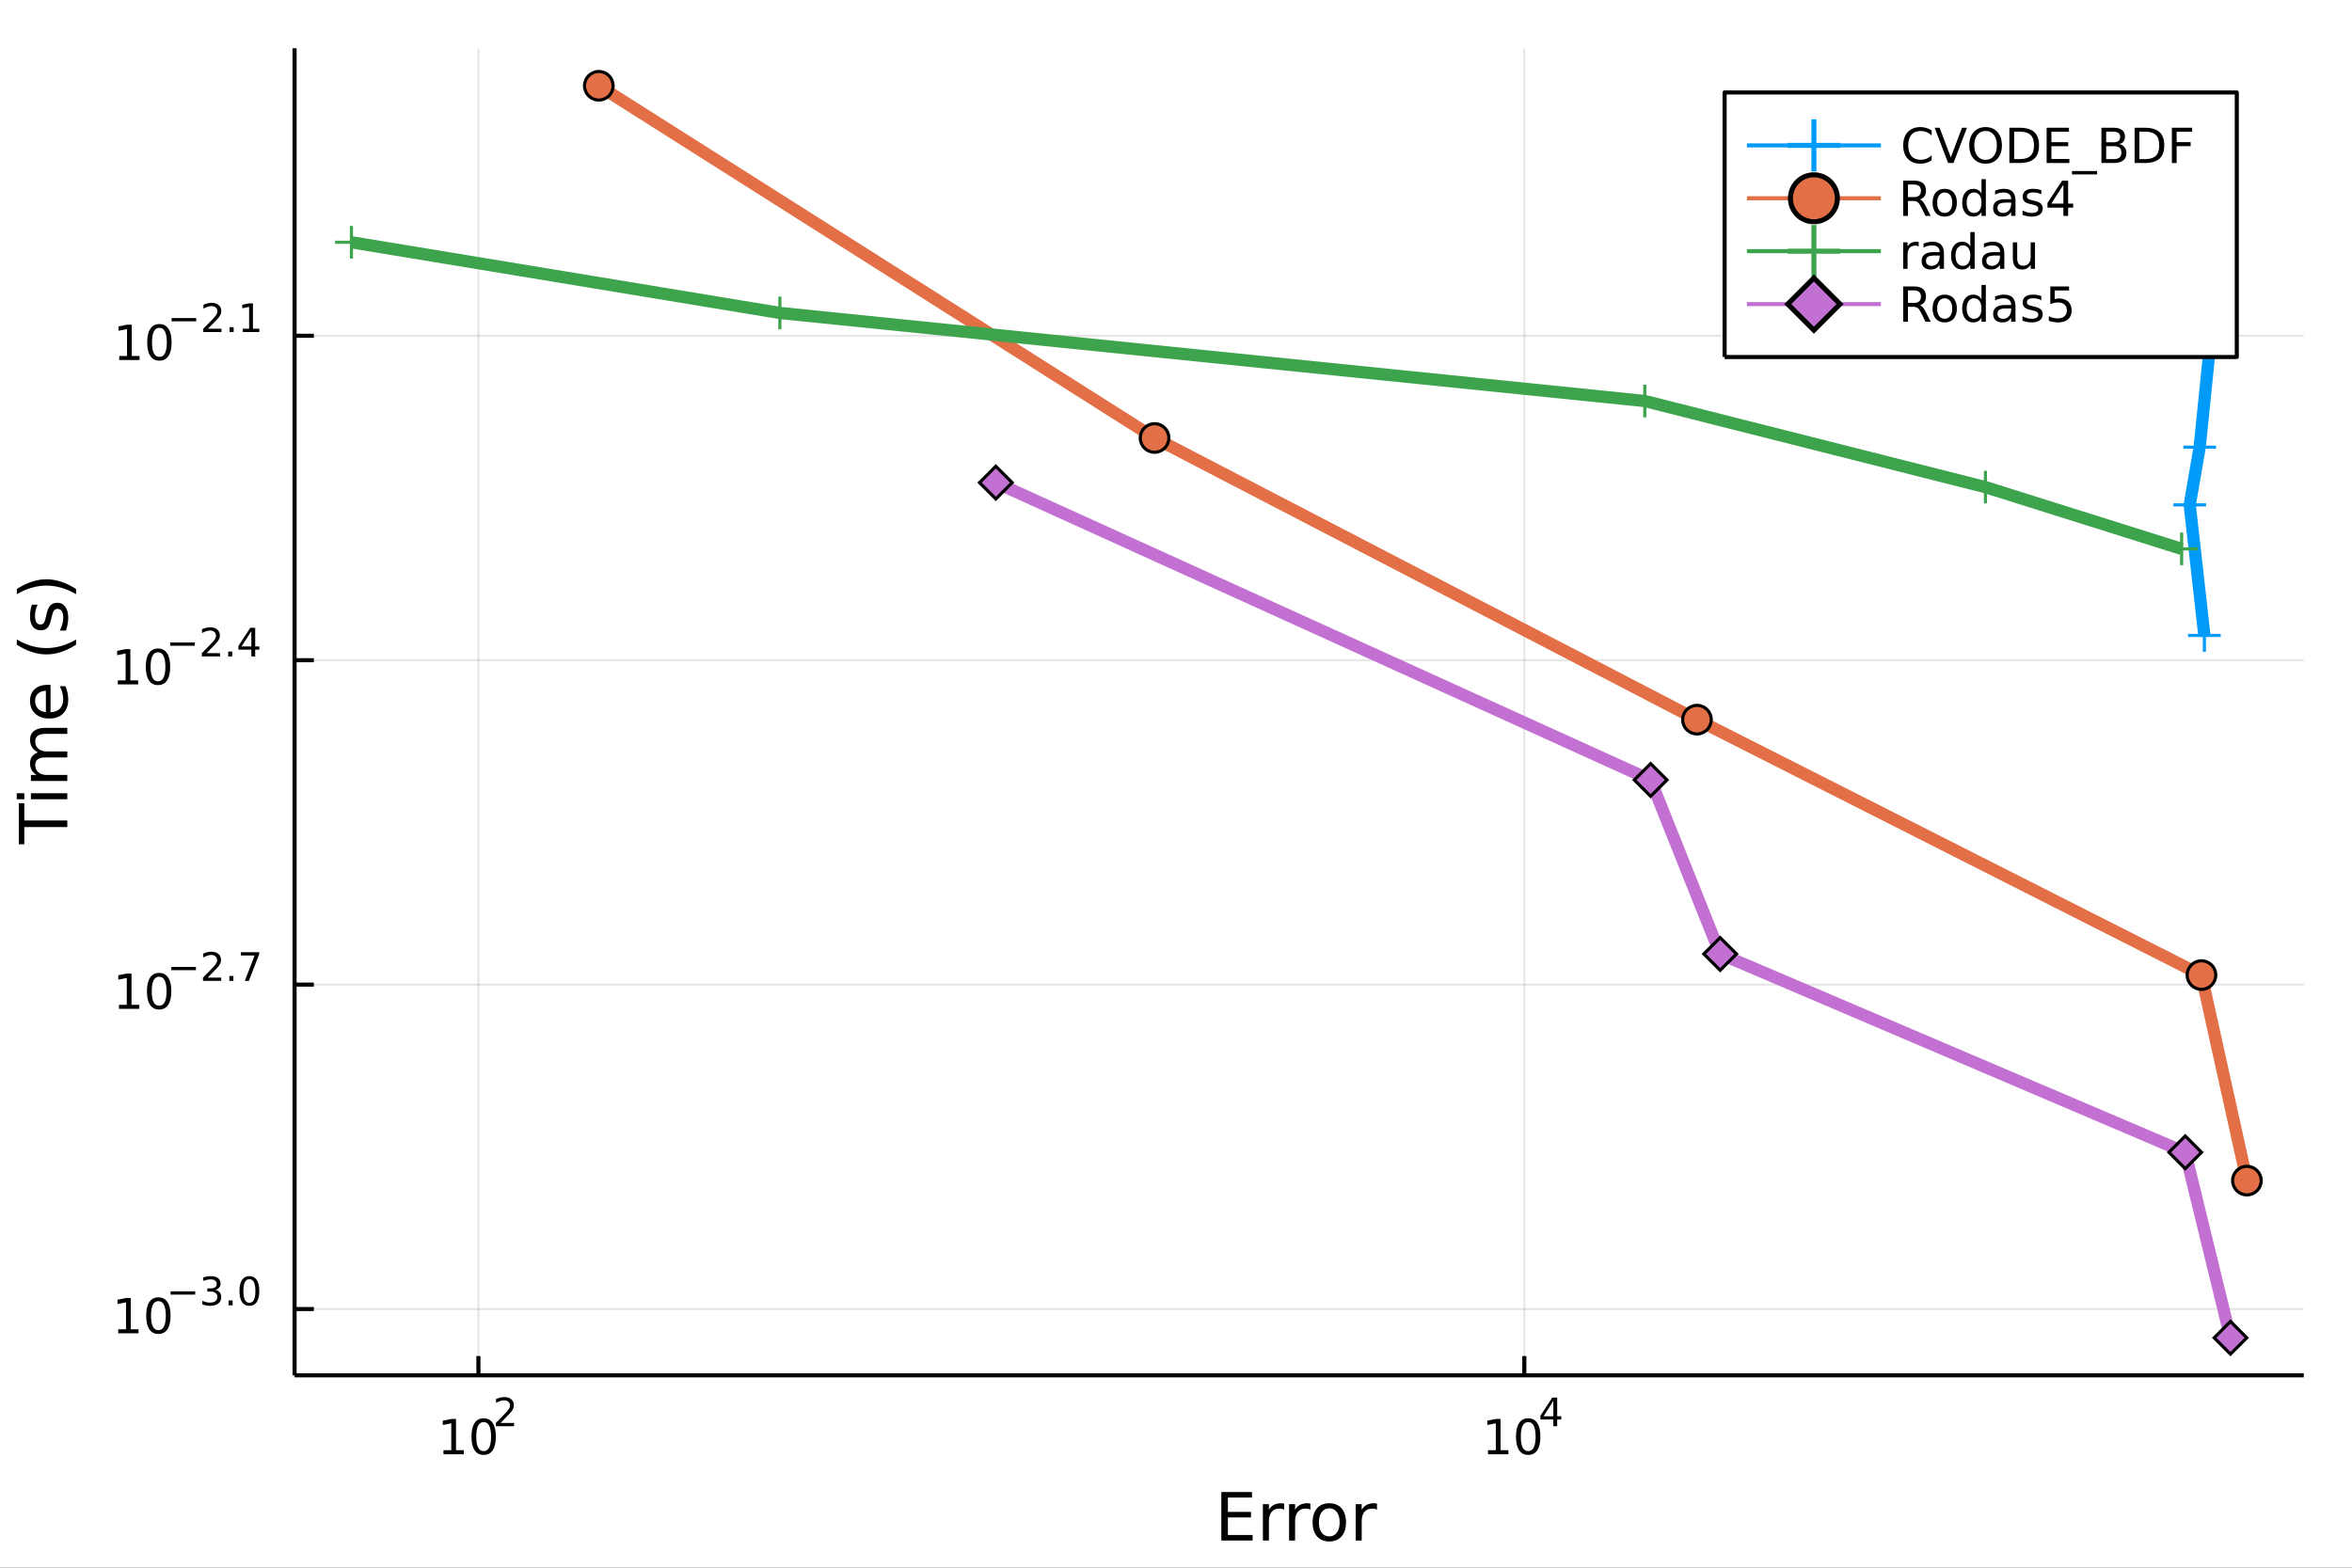 <?xml version="1.0" encoding="utf-8"?>
<svg xmlns="http://www.w3.org/2000/svg" xmlns:xlink="http://www.w3.org/1999/xlink" width="576" height="384" viewBox="0 0 2304 1536">
<rect x="0" y="0" width="2304" height="1536" fill="#333333" stroke="none"/>
<defs>
  <clipPath id="clip940">
    <rect x="0" y="0" width="2304" height="1536"/>
  </clipPath>
</defs>
<path clip-path="url(#clip940)" d="
M0 1536 L2304 1536 L2304 0 L0 0  Z
  " fill="#ffffff" fill-rule="evenodd" fill-opacity="1"/>
<defs>
  <clipPath id="clip941">
    <rect x="460" y="0" width="1614" height="1536"/>
  </clipPath>
</defs>
<path clip-path="url(#clip940)" d="
M288.554 1347.54 L2256.76 1347.54 L2256.76 47.244 L288.554 47.244  Z
  " fill="#ffffff" fill-rule="evenodd" fill-opacity="1"/>
<defs>
  <clipPath id="clip942">
    <rect x="288" y="47" width="1969" height="1301"/>
  </clipPath>
</defs>
<polyline clip-path="url(#clip942)" style="stroke:#000000; stroke-linecap:butt; stroke-linejoin:round; stroke-width:2; stroke-opacity:0.1; fill:none" points="
  468.656,1347.54 468.656,47.244 
  "/>
<polyline clip-path="url(#clip942)" style="stroke:#000000; stroke-linecap:butt; stroke-linejoin:round; stroke-width:2; stroke-opacity:0.1; fill:none" points="
  1493.2,1347.54 1493.2,47.244 
  "/>
<polyline clip-path="url(#clip940)" style="stroke:#000000; stroke-linecap:butt; stroke-linejoin:round; stroke-width:4; stroke-opacity:1; fill:none" points="
  288.554,1347.54 2256.76,1347.54 
  "/>
<polyline clip-path="url(#clip940)" style="stroke:#000000; stroke-linecap:butt; stroke-linejoin:round; stroke-width:4; stroke-opacity:1; fill:none" points="
  468.656,1347.54 468.656,1328.64 
  "/>
<polyline clip-path="url(#clip940)" style="stroke:#000000; stroke-linecap:butt; stroke-linejoin:round; stroke-width:4; stroke-opacity:1; fill:none" points="
  1493.2,1347.54 1493.2,1328.64 
  "/>
<path clip-path="url(#clip940)" d="M434.429 1420.89 L442.067 1420.89 L442.067 1394.53 L433.757 1396.19 L433.757 1391.94 L442.021 1390.27 L446.697 1390.27 L446.697 1420.89 L454.336 1420.89 L454.336 1424.83 L434.429 1424.83 L434.429 1420.89 Z" fill="#000000" fill-rule="evenodd" fill-opacity="1" /><path clip-path="url(#clip940)" d="M473.78 1393.35 Q470.169 1393.35 468.34 1396.91 Q466.535 1400.45 466.535 1407.58 Q466.535 1414.69 468.34 1418.25 Q470.169 1421.8 473.78 1421.8 Q477.414 1421.8 479.22 1418.25 Q481.049 1414.69 481.049 1407.58 Q481.049 1400.45 479.22 1396.91 Q477.414 1393.35 473.78 1393.35 M473.78 1389.64 Q479.59 1389.64 482.646 1394.25 Q485.725 1398.83 485.725 1407.58 Q485.725 1416.31 482.646 1420.92 Q479.59 1425.5 473.78 1425.5 Q467.97 1425.5 464.891 1420.92 Q461.836 1416.31 461.836 1407.58 Q461.836 1398.83 464.891 1394.25 Q467.97 1389.64 473.78 1389.64 Z" fill="#000000" fill-rule="evenodd" fill-opacity="1" /><path clip-path="url(#clip940)" d="M490.295 1394.22 L503.554 1394.22 L503.554 1397.42 L485.725 1397.42 L485.725 1394.22 Q487.888 1391.98 491.611 1388.22 Q495.354 1384.44 496.313 1383.35 Q498.138 1381.3 498.852 1379.89 Q499.586 1378.46 499.586 1377.09 Q499.586 1374.85 498.006 1373.44 Q496.445 1372.03 493.925 1372.03 Q492.138 1372.03 490.144 1372.65 Q488.17 1373.27 485.913 1374.53 L485.913 1370.69 Q488.207 1369.77 490.201 1369.3 Q492.194 1368.83 493.85 1368.83 Q498.213 1368.83 500.808 1371.01 Q503.404 1373.19 503.404 1376.84 Q503.404 1378.57 502.746 1380.13 Q502.106 1381.68 500.395 1383.78 Q499.924 1384.33 497.404 1386.94 Q494.884 1389.54 490.295 1394.22 Z" fill="#000000" fill-rule="evenodd" fill-opacity="1" /><path clip-path="url(#clip940)" d="M1457.65 1420.89 L1465.29 1420.89 L1465.29 1394.53 L1456.98 1396.19 L1456.98 1391.94 L1465.25 1390.27 L1469.92 1390.27 L1469.92 1420.89 L1477.56 1420.89 L1477.56 1424.83 L1457.65 1424.83 L1457.65 1420.89 Z" fill="#000000" fill-rule="evenodd" fill-opacity="1" /><path clip-path="url(#clip940)" d="M1497 1393.35 Q1493.39 1393.35 1491.56 1396.91 Q1489.76 1400.45 1489.76 1407.58 Q1489.76 1414.69 1491.56 1418.25 Q1493.39 1421.8 1497 1421.8 Q1500.64 1421.8 1502.44 1418.25 Q1504.27 1414.69 1504.27 1407.58 Q1504.27 1400.45 1502.44 1396.91 Q1500.64 1393.35 1497 1393.35 M1497 1389.64 Q1502.81 1389.64 1505.87 1394.25 Q1508.95 1398.83 1508.95 1407.58 Q1508.95 1416.31 1505.87 1420.92 Q1502.81 1425.5 1497 1425.5 Q1491.19 1425.5 1488.12 1420.92 Q1485.06 1416.31 1485.06 1407.58 Q1485.06 1398.83 1488.12 1394.25 Q1491.19 1389.64 1497 1389.64 Z" fill="#000000" fill-rule="evenodd" fill-opacity="1" /><path clip-path="url(#clip940)" d="M1521.63 1372.65 L1512.03 1387.64 L1521.63 1387.64 L1521.63 1372.65 M1520.63 1369.34 L1525.41 1369.34 L1525.41 1387.64 L1529.41 1387.64 L1529.41 1390.8 L1525.41 1390.8 L1525.41 1397.42 L1521.63 1397.42 L1521.63 1390.8 L1508.95 1390.8 L1508.95 1387.13 L1520.63 1369.34 Z" fill="#000000" fill-rule="evenodd" fill-opacity="1" /><path clip-path="url(#clip940)" d="M1196.41 1461.87 L1226.46 1461.87 L1226.46 1467.28 L1202.84 1467.28 L1202.84 1481.34 L1225.47 1481.34 L1225.47 1486.76 L1202.84 1486.76 L1202.84 1503.97 L1227.03 1503.97 L1227.03 1509.39 L1196.41 1509.39 L1196.41 1461.87 Z" fill="#000000" fill-rule="evenodd" fill-opacity="1" /><path clip-path="url(#clip940)" d="M1258 1479.21 Q1257.01 1478.64 1255.83 1478.38 Q1254.69 1478.1 1253.29 1478.1 Q1248.32 1478.1 1245.65 1481.34 Q1243.01 1484.56 1243.01 1490.61 L1243.01 1509.39 L1237.12 1509.39 L1237.12 1473.74 L1243.01 1473.74 L1243.01 1479.28 Q1244.85 1476.03 1247.81 1474.47 Q1250.77 1472.88 1255.01 1472.88 Q1255.61 1472.88 1256.34 1472.97 Q1257.08 1473.04 1257.97 1473.2 L1258 1479.21 Z" fill="#000000" fill-rule="evenodd" fill-opacity="1" /><path clip-path="url(#clip940)" d="M1283.65 1479.21 Q1282.67 1478.64 1281.49 1478.38 Q1280.34 1478.1 1278.94 1478.1 Q1273.98 1478.1 1271.3 1481.34 Q1268.66 1484.56 1268.66 1490.61 L1268.66 1509.39 L1262.77 1509.39 L1262.77 1473.74 L1268.66 1473.74 L1268.66 1479.28 Q1270.51 1476.03 1273.47 1474.47 Q1276.43 1472.88 1280.66 1472.88 Q1281.26 1472.88 1282 1472.97 Q1282.73 1473.04 1283.62 1473.2 L1283.65 1479.21 Z" fill="#000000" fill-rule="evenodd" fill-opacity="1" /><path clip-path="url(#clip940)" d="M1302.18 1477.84 Q1297.47 1477.84 1294.73 1481.54 Q1291.99 1485.2 1291.99 1491.59 Q1291.99 1497.99 1294.7 1501.68 Q1297.43 1505.34 1302.18 1505.34 Q1306.85 1505.34 1309.59 1501.65 Q1312.33 1497.96 1312.33 1491.59 Q1312.33 1485.26 1309.59 1481.57 Q1306.85 1477.84 1302.18 1477.84 M1302.18 1472.88 Q1309.81 1472.88 1314.18 1477.84 Q1318.54 1482.81 1318.54 1491.59 Q1318.54 1500.35 1314.18 1505.34 Q1309.81 1510.31 1302.18 1510.31 Q1294.51 1510.31 1290.14 1505.34 Q1285.82 1500.35 1285.82 1491.59 Q1285.82 1482.81 1290.14 1477.84 Q1294.51 1472.88 1302.18 1472.88 Z" fill="#000000" fill-rule="evenodd" fill-opacity="1" /><path clip-path="url(#clip940)" d="M1348.9 1479.21 Q1347.91 1478.64 1346.74 1478.38 Q1345.59 1478.1 1344.19 1478.1 Q1339.22 1478.1 1336.55 1481.34 Q1333.91 1484.56 1333.91 1490.61 L1333.91 1509.39 L1328.02 1509.39 L1328.02 1473.74 L1333.91 1473.74 L1333.91 1479.28 Q1335.76 1476.03 1338.72 1474.47 Q1341.68 1472.88 1345.91 1472.88 Q1346.51 1472.88 1347.25 1472.97 Q1347.98 1473.04 1348.87 1473.2 L1348.9 1479.21 Z" fill="#000000" fill-rule="evenodd" fill-opacity="1" /><polyline clip-path="url(#clip942)" style="stroke:#000000; stroke-linecap:butt; stroke-linejoin:round; stroke-width:2; stroke-opacity:0.1; fill:none" points="
  288.554,1282.6 2256.76,1282.6 
  "/>
<polyline clip-path="url(#clip942)" style="stroke:#000000; stroke-linecap:butt; stroke-linejoin:round; stroke-width:2; stroke-opacity:0.1; fill:none" points="
  288.554,964.724 2256.76,964.724 
  "/>
<polyline clip-path="url(#clip942)" style="stroke:#000000; stroke-linecap:butt; stroke-linejoin:round; stroke-width:2; stroke-opacity:0.1; fill:none" points="
  288.554,646.851 2256.76,646.851 
  "/>
<polyline clip-path="url(#clip942)" style="stroke:#000000; stroke-linecap:butt; stroke-linejoin:round; stroke-width:2; stroke-opacity:0.1; fill:none" points="
  288.554,328.977 2256.76,328.977 
  "/>
<polyline clip-path="url(#clip940)" style="stroke:#000000; stroke-linecap:butt; stroke-linejoin:round; stroke-width:4; stroke-opacity:1; fill:none" points="
  288.554,1347.54 288.554,47.244 
  "/>
<polyline clip-path="url(#clip940)" style="stroke:#000000; stroke-linecap:butt; stroke-linejoin:round; stroke-width:4; stroke-opacity:1; fill:none" points="
  288.554,1282.6 307.452,1282.6 
  "/>
<polyline clip-path="url(#clip940)" style="stroke:#000000; stroke-linecap:butt; stroke-linejoin:round; stroke-width:4; stroke-opacity:1; fill:none" points="
  288.554,964.724 307.452,964.724 
  "/>
<polyline clip-path="url(#clip940)" style="stroke:#000000; stroke-linecap:butt; stroke-linejoin:round; stroke-width:4; stroke-opacity:1; fill:none" points="
  288.554,646.851 307.452,646.851 
  "/>
<polyline clip-path="url(#clip940)" style="stroke:#000000; stroke-linecap:butt; stroke-linejoin:round; stroke-width:4; stroke-opacity:1; fill:none" points="
  288.554,328.977 307.452,328.977 
  "/>
<path clip-path="url(#clip940)" d="M115.806 1302.39 L123.445 1302.39 L123.445 1276.02 L115.135 1277.69 L115.135 1273.43 L123.399 1271.77 L128.075 1271.77 L128.075 1302.39 L135.714 1302.39 L135.714 1306.33 L115.806 1306.33 L115.806 1302.39 Z" fill="#000000" fill-rule="evenodd" fill-opacity="1" /><path clip-path="url(#clip940)" d="M155.158 1274.84 Q151.547 1274.84 149.718 1278.41 Q147.913 1281.95 147.913 1289.08 Q147.913 1296.19 149.718 1299.75 Q151.547 1303.29 155.158 1303.29 Q158.792 1303.29 160.598 1299.75 Q162.427 1296.19 162.427 1289.08 Q162.427 1281.95 160.598 1278.41 Q158.792 1274.84 155.158 1274.84 M155.158 1271.14 Q160.968 1271.14 164.024 1275.75 Q167.102 1280.33 167.102 1289.08 Q167.102 1297.81 164.024 1302.41 Q160.968 1307 155.158 1307 Q149.348 1307 146.269 1302.41 Q143.214 1297.81 143.214 1289.08 Q143.214 1280.33 146.269 1275.75 Q149.348 1271.14 155.158 1271.14 Z" fill="#000000" fill-rule="evenodd" fill-opacity="1" /><path clip-path="url(#clip940)" d="M167.102 1265.24 L191.214 1265.24 L191.214 1268.44 L167.102 1268.44 L167.102 1265.24 Z" fill="#000000" fill-rule="evenodd" fill-opacity="1" /><path clip-path="url(#clip940)" d="M210.925 1263.77 Q213.652 1264.36 215.175 1266.2 Q216.717 1268.04 216.717 1270.75 Q216.717 1274.91 213.859 1277.18 Q211 1279.46 205.734 1279.46 Q203.966 1279.46 202.085 1279.1 Q200.223 1278.76 198.229 1278.07 L198.229 1274.4 Q199.809 1275.32 201.69 1275.79 Q203.571 1276.26 205.621 1276.26 Q209.194 1276.26 211.056 1274.85 Q212.937 1273.44 212.937 1270.75 Q212.937 1268.27 211.188 1266.88 Q209.458 1265.47 206.354 1265.47 L203.082 1265.47 L203.082 1262.35 L206.505 1262.35 Q209.307 1262.35 210.793 1261.24 Q212.279 1260.11 212.279 1258 Q212.279 1255.84 210.736 1254.69 Q209.213 1253.52 206.354 1253.52 Q204.793 1253.52 203.006 1253.86 Q201.22 1254.2 199.076 1254.92 L199.076 1251.53 Q201.239 1250.93 203.119 1250.63 Q205.019 1250.33 206.693 1250.33 Q211.019 1250.33 213.539 1252.3 Q216.059 1254.26 216.059 1257.61 Q216.059 1259.94 214.724 1261.56 Q213.388 1263.15 210.925 1263.77 Z" fill="#000000" fill-rule="evenodd" fill-opacity="1" /><path clip-path="url(#clip940)" d="M223.921 1274.14 L227.889 1274.14 L227.889 1278.92 L223.921 1278.92 L223.921 1274.14 Z" fill="#000000" fill-rule="evenodd" fill-opacity="1" /><path clip-path="url(#clip940)" d="M244.29 1253.34 Q241.356 1253.34 239.87 1256.23 Q238.403 1259.11 238.403 1264.9 Q238.403 1270.68 239.87 1273.57 Q241.356 1276.45 244.29 1276.45 Q247.242 1276.45 248.709 1273.57 Q250.195 1270.68 250.195 1264.9 Q250.195 1259.11 248.709 1256.23 Q247.242 1253.34 244.29 1253.34 M244.29 1250.33 Q249.01 1250.33 251.493 1254.07 Q253.994 1257.79 253.994 1264.9 Q253.994 1271.99 251.493 1275.74 Q249.01 1279.46 244.29 1279.46 Q239.569 1279.46 237.067 1275.74 Q234.585 1271.99 234.585 1264.9 Q234.585 1257.79 237.067 1254.07 Q239.569 1250.33 244.29 1250.33 Z" fill="#000000" fill-rule="evenodd" fill-opacity="1" /><path clip-path="url(#clip940)" d="M116.54 984.517 L124.179 984.517 L124.179 958.151 L115.869 959.818 L115.869 955.559 L124.132 953.892 L128.808 953.892 L128.808 984.517 L136.447 984.517 L136.447 988.452 L116.54 988.452 L116.54 984.517 Z" fill="#000000" fill-rule="evenodd" fill-opacity="1" /><path clip-path="url(#clip940)" d="M155.892 956.971 Q152.28 956.971 150.452 960.536 Q148.646 964.077 148.646 971.207 Q148.646 978.313 150.452 981.878 Q152.28 985.42 155.892 985.42 Q159.526 985.42 161.331 981.878 Q163.16 978.313 163.16 971.207 Q163.16 964.077 161.331 960.536 Q159.526 956.971 155.892 956.971 M155.892 953.267 Q161.702 953.267 164.757 957.873 Q167.836 962.457 167.836 971.207 Q167.836 979.934 164.757 984.54 Q161.702 989.123 155.892 989.123 Q150.081 989.123 147.003 984.54 Q143.947 979.934 143.947 971.207 Q143.947 962.457 147.003 957.873 Q150.081 953.267 155.892 953.267 Z" fill="#000000" fill-rule="evenodd" fill-opacity="1" /><path clip-path="url(#clip940)" d="M167.836 947.368 L191.947 947.368 L191.947 950.566 L167.836 950.566 L167.836 947.368 Z" fill="#000000" fill-rule="evenodd" fill-opacity="1" /><path clip-path="url(#clip940)" d="M203.42 957.844 L216.68 957.844 L216.68 961.042 L198.85 961.042 L198.85 957.844 Q201.013 955.606 204.737 951.845 Q208.48 948.064 209.439 946.973 Q211.263 944.923 211.978 943.513 Q212.711 942.083 212.711 940.71 Q212.711 938.472 211.131 937.062 Q209.57 935.651 207.05 935.651 Q205.263 935.651 203.27 936.272 Q201.295 936.892 199.038 938.153 L199.038 934.316 Q201.333 933.394 203.326 932.924 Q205.32 932.454 206.975 932.454 Q211.338 932.454 213.934 934.636 Q216.529 936.817 216.529 940.466 Q216.529 942.196 215.871 943.757 Q215.232 945.3 213.52 947.406 Q213.05 947.951 210.53 950.566 Q208.009 953.161 203.42 957.844 Z" fill="#000000" fill-rule="evenodd" fill-opacity="1" /><path clip-path="url(#clip940)" d="M224.654 956.264 L228.623 956.264 L228.623 961.042 L224.654 961.042 L224.654 956.264 Z" fill="#000000" fill-rule="evenodd" fill-opacity="1" /><path clip-path="url(#clip940)" d="M235.939 932.962 L253.994 932.962 L253.994 934.579 L243.801 961.042 L239.832 961.042 L249.424 936.159 L235.939 936.159 L235.939 932.962 Z" fill="#000000" fill-rule="evenodd" fill-opacity="1" /><path clip-path="url(#clip940)" d="M115.411 666.643 L123.05 666.643 L123.05 640.278 L114.74 641.944 L114.74 637.685 L123.004 636.018 L127.68 636.018 L127.68 666.643 L135.319 666.643 L135.319 670.578 L115.411 670.578 L115.411 666.643 Z" fill="#000000" fill-rule="evenodd" fill-opacity="1" /><path clip-path="url(#clip940)" d="M154.763 639.097 Q151.152 639.097 149.323 642.662 Q147.518 646.204 147.518 653.333 Q147.518 660.44 149.323 664.004 Q151.152 667.546 154.763 667.546 Q158.397 667.546 160.203 664.004 Q162.032 660.44 162.032 653.333 Q162.032 646.204 160.203 642.662 Q158.397 639.097 154.763 639.097 M154.763 635.393 Q160.573 635.393 163.629 640 Q166.707 644.583 166.707 653.333 Q166.707 662.06 163.629 666.666 Q160.573 671.25 154.763 671.25 Q148.953 671.25 145.874 666.666 Q142.819 662.06 142.819 653.333 Q142.819 644.583 145.874 640 Q148.953 635.393 154.763 635.393 Z" fill="#000000" fill-rule="evenodd" fill-opacity="1" /><path clip-path="url(#clip940)" d="M166.707 629.495 L190.819 629.495 L190.819 632.692 L166.707 632.692 L166.707 629.495 Z" fill="#000000" fill-rule="evenodd" fill-opacity="1" /><path clip-path="url(#clip940)" d="M202.292 639.971 L215.551 639.971 L215.551 643.168 L197.721 643.168 L197.721 639.971 Q199.884 637.733 203.608 633.971 Q207.351 630.191 208.31 629.1 Q210.135 627.05 210.849 625.639 Q211.583 624.21 211.583 622.837 Q211.583 620.599 210.003 619.188 Q208.442 617.778 205.922 617.778 Q204.135 617.778 202.141 618.398 Q200.166 619.019 197.91 620.279 L197.91 616.442 Q200.204 615.521 202.198 615.05 Q204.191 614.58 205.846 614.58 Q210.21 614.58 212.805 616.762 Q215.401 618.944 215.401 622.592 Q215.401 624.323 214.743 625.884 Q214.103 627.426 212.392 629.532 Q211.921 630.078 209.401 632.692 Q206.881 635.288 202.292 639.971 Z" fill="#000000" fill-rule="evenodd" fill-opacity="1" /><path clip-path="url(#clip940)" d="M223.526 638.391 L227.494 638.391 L227.494 643.168 L223.526 643.168 L223.526 638.391 Z" fill="#000000" fill-rule="evenodd" fill-opacity="1" /><path clip-path="url(#clip940)" d="M246.208 618.398 L236.616 633.388 L246.208 633.388 L246.208 618.398 M245.211 615.088 L249.988 615.088 L249.988 633.388 L253.994 633.388 L253.994 636.548 L249.988 636.548 L249.988 643.168 L246.208 643.168 L246.208 636.548 L233.531 636.548 L233.531 632.88 L245.211 615.088 Z" fill="#000000" fill-rule="evenodd" fill-opacity="1" /><path clip-path="url(#clip940)" d="M116.803 348.77 L124.442 348.77 L124.442 322.404 L116.132 324.071 L116.132 319.812 L124.396 318.145 L129.072 318.145 L129.072 348.77 L136.711 348.77 L136.711 352.705 L116.803 352.705 L116.803 348.77 Z" fill="#000000" fill-rule="evenodd" fill-opacity="1" /><path clip-path="url(#clip940)" d="M156.155 321.224 Q152.544 321.224 150.715 324.788 Q148.91 328.33 148.91 335.46 Q148.91 342.566 150.715 346.131 Q152.544 349.673 156.155 349.673 Q159.789 349.673 161.595 346.131 Q163.423 342.566 163.423 335.46 Q163.423 328.33 161.595 324.788 Q159.789 321.224 156.155 321.224 M156.155 317.52 Q161.965 317.52 165.021 322.126 Q168.099 326.71 168.099 335.46 Q168.099 344.186 165.021 348.793 Q161.965 353.376 156.155 353.376 Q150.345 353.376 147.266 348.793 Q144.21 344.186 144.21 335.46 Q144.21 326.71 147.266 322.126 Q150.345 317.52 156.155 317.52 Z" fill="#000000" fill-rule="evenodd" fill-opacity="1" /><path clip-path="url(#clip940)" d="M168.099 311.621 L192.211 311.621 L192.211 314.819 L168.099 314.819 L168.099 311.621 Z" fill="#000000" fill-rule="evenodd" fill-opacity="1" /><path clip-path="url(#clip940)" d="M203.684 322.097 L216.943 322.097 L216.943 325.295 L199.113 325.295 L199.113 322.097 Q201.276 319.859 205 316.098 Q208.743 312.317 209.702 311.226 Q211.526 309.176 212.241 307.766 Q212.975 306.336 212.975 304.963 Q212.975 302.725 211.395 301.315 Q209.834 299.904 207.313 299.904 Q205.527 299.904 203.533 300.525 Q201.558 301.145 199.301 302.405 L199.301 298.569 Q201.596 297.647 203.59 297.177 Q205.583 296.707 207.238 296.707 Q211.602 296.707 214.197 298.888 Q216.793 301.07 216.793 304.719 Q216.793 306.449 216.134 308.01 Q215.495 309.552 213.783 311.659 Q213.313 312.204 210.793 314.819 Q208.273 317.414 203.684 322.097 Z" fill="#000000" fill-rule="evenodd" fill-opacity="1" /><path clip-path="url(#clip940)" d="M224.918 320.517 L228.886 320.517 L228.886 325.295 L224.918 325.295 L224.918 320.517 Z" fill="#000000" fill-rule="evenodd" fill-opacity="1" /><path clip-path="url(#clip940)" d="M237.82 322.097 L244.026 322.097 L244.026 300.675 L237.274 302.029 L237.274 298.569 L243.989 297.215 L247.788 297.215 L247.788 322.097 L253.994 322.097 L253.994 325.295 L237.82 325.295 L237.82 322.097 Z" fill="#000000" fill-rule="evenodd" fill-opacity="1" /><path clip-path="url(#clip940)" d="M18.404 827.219 L18.404 787.02 L23.815 787.02 L23.815 803.889 L65.924 803.889 L65.924 810.35 L23.815 810.35 L23.815 827.219 L18.404 827.219 Z" fill="#000000" fill-rule="evenodd" fill-opacity="1" /><path clip-path="url(#clip940)" d="M30.276 783.073 L30.276 777.216 L65.924 777.216 L65.924 783.073 L30.276 783.073 M16.399 783.073 L16.399 777.216 L23.815 777.216 L23.815 783.073 L16.399 783.073 Z" fill="#000000" fill-rule="evenodd" fill-opacity="1" /><path clip-path="url(#clip940)" d="M37.119 737.208 Q33.173 735.012 31.295 731.956 Q29.417 728.901 29.417 724.763 Q29.417 719.193 33.332 716.169 Q37.215 713.145 44.408 713.145 L65.924 713.145 L65.924 719.034 L44.599 719.034 Q39.475 719.034 36.992 720.848 Q34.509 722.662 34.509 726.386 Q34.509 730.938 37.533 733.579 Q40.557 736.221 45.777 736.221 L65.924 736.221 L65.924 742.109 L44.599 742.109 Q39.443 742.109 36.992 743.924 Q34.509 745.738 34.509 749.526 Q34.509 754.013 37.565 756.655 Q40.589 759.297 45.777 759.297 L65.924 759.297 L65.924 765.185 L30.276 765.185 L30.276 759.297 L35.814 759.297 Q32.536 757.292 30.976 754.491 Q29.417 751.69 29.417 747.839 Q29.417 743.956 31.39 741.25 Q33.364 738.513 37.119 737.208 Z" fill="#000000" fill-rule="evenodd" fill-opacity="1" /><path clip-path="url(#clip940)" d="M46.636 670.973 L49.501 670.973 L49.501 697.9 Q55.548 697.518 58.731 694.271 Q61.882 690.993 61.882 685.168 Q61.882 681.794 61.054 678.643 Q60.227 675.461 58.572 672.341 L64.11 672.341 Q65.447 675.492 66.147 678.803 Q66.847 682.113 66.847 685.518 Q66.847 694.048 61.882 699.045 Q56.917 704.011 48.45 704.011 Q39.697 704.011 34.573 699.3 Q29.417 694.558 29.417 686.537 Q29.417 679.344 34.064 675.174 Q38.679 670.973 46.636 670.973 M44.917 676.829 Q40.111 676.893 37.247 679.535 Q34.382 682.145 34.382 686.473 Q34.382 691.375 37.151 694.335 Q39.92 697.263 44.949 697.709 L44.917 676.829 Z" fill="#000000" fill-rule="evenodd" fill-opacity="1" /><path clip-path="url(#clip940)" d="M16.463 626.572 Q23.783 630.837 30.945 632.906 Q38.106 634.975 45.458 634.975 Q52.811 634.975 60.036 632.906 Q67.229 630.805 74.518 626.572 L74.518 631.664 Q67.038 636.439 59.813 638.826 Q52.588 641.181 45.458 641.181 Q38.361 641.181 31.167 638.826 Q23.974 636.471 16.463 631.664 L16.463 626.572 Z" fill="#000000" fill-rule="evenodd" fill-opacity="1" /><path clip-path="url(#clip940)" d="M31.326 592.484 L36.865 592.484 Q35.592 594.966 34.955 597.64 Q34.318 600.313 34.318 603.178 Q34.318 607.538 35.655 609.735 Q36.992 611.899 39.666 611.899 Q41.703 611.899 42.88 610.339 Q44.026 608.78 45.077 604.069 L45.522 602.064 Q46.859 595.826 49.31 593.216 Q51.729 590.574 56.089 590.574 Q61.054 590.574 63.951 594.521 Q66.847 598.435 66.847 605.31 Q66.847 608.175 66.274 611.294 Q65.733 614.382 64.619 617.819 L58.572 617.819 Q60.259 614.573 61.118 611.422 Q61.946 608.27 61.946 605.183 Q61.946 601.045 60.545 598.817 Q59.113 596.589 56.535 596.589 Q54.148 596.589 52.874 598.213 Q51.601 599.804 50.424 605.247 L49.946 607.284 Q48.8 612.726 46.445 615.145 Q44.058 617.564 39.92 617.564 Q34.891 617.564 32.154 614 Q29.417 610.435 29.417 603.878 Q29.417 600.632 29.894 597.767 Q30.372 594.902 31.326 592.484 Z" fill="#000000" fill-rule="evenodd" fill-opacity="1" /><path clip-path="url(#clip940)" d="M16.463 582.171 L16.463 577.079 Q23.974 572.304 31.167 569.949 Q38.361 567.562 45.458 567.562 Q52.588 567.562 59.813 569.949 Q67.038 572.304 74.518 577.079 L74.518 582.171 Q67.229 577.938 60.036 575.869 Q52.811 573.768 45.458 573.768 Q38.106 573.768 30.945 575.869 Q23.783 577.938 16.463 582.171 Z" fill="#000000" fill-rule="evenodd" fill-opacity="1" /><polyline clip-path="url(#clip942)" style="stroke:#009af9; stroke-linecap:butt; stroke-linejoin:round; stroke-width:12; stroke-opacity:1; fill:none" points="
  2159.39,622.625 2145.03,494.677 2154.78,438.137 2172.39,264.788 1992.24,129.24 
  "/>
<line clip-path="url(#clip942)" x1="2159.39" y1="622.625" x2="2159.39" y2="606.625" style="stroke:#009af9; stroke-width:3.072; stroke-opacity:1"/>
<line clip-path="url(#clip942)" x1="2159.39" y1="622.625" x2="2143.39" y2="622.625" style="stroke:#009af9; stroke-width:3.072; stroke-opacity:1"/>
<line clip-path="url(#clip942)" x1="2159.39" y1="622.625" x2="2159.39" y2="638.625" style="stroke:#009af9; stroke-width:3.072; stroke-opacity:1"/>
<line clip-path="url(#clip942)" x1="2159.39" y1="622.625" x2="2175.39" y2="622.625" style="stroke:#009af9; stroke-width:3.072; stroke-opacity:1"/>
<line clip-path="url(#clip942)" x1="2145.03" y1="494.677" x2="2145.03" y2="478.677" style="stroke:#009af9; stroke-width:3.072; stroke-opacity:1"/>
<line clip-path="url(#clip942)" x1="2145.03" y1="494.677" x2="2129.03" y2="494.677" style="stroke:#009af9; stroke-width:3.072; stroke-opacity:1"/>
<line clip-path="url(#clip942)" x1="2145.03" y1="494.677" x2="2145.03" y2="510.677" style="stroke:#009af9; stroke-width:3.072; stroke-opacity:1"/>
<line clip-path="url(#clip942)" x1="2145.03" y1="494.677" x2="2161.03" y2="494.677" style="stroke:#009af9; stroke-width:3.072; stroke-opacity:1"/>
<line clip-path="url(#clip942)" x1="2154.78" y1="438.137" x2="2154.78" y2="422.137" style="stroke:#009af9; stroke-width:3.072; stroke-opacity:1"/>
<line clip-path="url(#clip942)" x1="2154.78" y1="438.137" x2="2138.78" y2="438.137" style="stroke:#009af9; stroke-width:3.072; stroke-opacity:1"/>
<line clip-path="url(#clip942)" x1="2154.78" y1="438.137" x2="2154.78" y2="454.137" style="stroke:#009af9; stroke-width:3.072; stroke-opacity:1"/>
<line clip-path="url(#clip942)" x1="2154.78" y1="438.137" x2="2170.78" y2="438.137" style="stroke:#009af9; stroke-width:3.072; stroke-opacity:1"/>
<line clip-path="url(#clip942)" x1="2172.39" y1="264.788" x2="2172.39" y2="248.788" style="stroke:#009af9; stroke-width:3.072; stroke-opacity:1"/>
<line clip-path="url(#clip942)" x1="2172.39" y1="264.788" x2="2156.39" y2="264.788" style="stroke:#009af9; stroke-width:3.072; stroke-opacity:1"/>
<line clip-path="url(#clip942)" x1="2172.39" y1="264.788" x2="2172.39" y2="280.788" style="stroke:#009af9; stroke-width:3.072; stroke-opacity:1"/>
<line clip-path="url(#clip942)" x1="2172.39" y1="264.788" x2="2188.39" y2="264.788" style="stroke:#009af9; stroke-width:3.072; stroke-opacity:1"/>
<line clip-path="url(#clip942)" x1="1992.24" y1="129.24" x2="1992.24" y2="113.24" style="stroke:#009af9; stroke-width:3.072; stroke-opacity:1"/>
<line clip-path="url(#clip942)" x1="1992.24" y1="129.24" x2="1976.24" y2="129.24" style="stroke:#009af9; stroke-width:3.072; stroke-opacity:1"/>
<line clip-path="url(#clip942)" x1="1992.24" y1="129.24" x2="1992.24" y2="145.24" style="stroke:#009af9; stroke-width:3.072; stroke-opacity:1"/>
<line clip-path="url(#clip942)" x1="1992.24" y1="129.24" x2="2008.24" y2="129.24" style="stroke:#009af9; stroke-width:3.072; stroke-opacity:1"/>
<polyline clip-path="url(#clip942)" style="stroke:#e26f46; stroke-linecap:butt; stroke-linejoin:round; stroke-width:12; stroke-opacity:1; fill:none" points="
  2201.05,1156.74 2156.53,955.366 1662.32,705.11 1131.01,429.124 586.591,84.045 
  "/>
<circle clip-path="url(#clip942)" cx="2201.05" cy="1156.74" r="14" fill="#e26f46" fill-rule="evenodd" fill-opacity="1" stroke="#000000" stroke-opacity="1" stroke-width="3.072"/>
<circle clip-path="url(#clip942)" cx="2156.53" cy="955.366" r="14" fill="#e26f46" fill-rule="evenodd" fill-opacity="1" stroke="#000000" stroke-opacity="1" stroke-width="3.072"/>
<circle clip-path="url(#clip942)" cx="1662.32" cy="705.11" r="14" fill="#e26f46" fill-rule="evenodd" fill-opacity="1" stroke="#000000" stroke-opacity="1" stroke-width="3.072"/>
<circle clip-path="url(#clip942)" cx="1131.01" cy="429.124" r="14" fill="#e26f46" fill-rule="evenodd" fill-opacity="1" stroke="#000000" stroke-opacity="1" stroke-width="3.072"/>
<circle clip-path="url(#clip942)" cx="586.591" cy="84.045" r="14" fill="#e26f46" fill-rule="evenodd" fill-opacity="1" stroke="#000000" stroke-opacity="1" stroke-width="3.072"/>
<polyline clip-path="url(#clip942)" style="stroke:#3da44d; stroke-linecap:butt; stroke-linejoin:round; stroke-width:12; stroke-opacity:1; fill:none" points="
  2137.1,537.779 1944.93,477.293 1611.23,392.906 763.944,306.631 344.258,237.369 
  "/>
<line clip-path="url(#clip942)" x1="2137.1" y1="537.779" x2="2137.1" y2="521.779" style="stroke:#3da44d; stroke-width:3.072; stroke-opacity:1"/>
<line clip-path="url(#clip942)" x1="2137.1" y1="537.779" x2="2121.1" y2="537.779" style="stroke:#3da44d; stroke-width:3.072; stroke-opacity:1"/>
<line clip-path="url(#clip942)" x1="2137.1" y1="537.779" x2="2137.1" y2="553.779" style="stroke:#3da44d; stroke-width:3.072; stroke-opacity:1"/>
<line clip-path="url(#clip942)" x1="2137.1" y1="537.779" x2="2153.1" y2="537.779" style="stroke:#3da44d; stroke-width:3.072; stroke-opacity:1"/>
<line clip-path="url(#clip942)" x1="1944.93" y1="477.293" x2="1944.93" y2="461.293" style="stroke:#3da44d; stroke-width:3.072; stroke-opacity:1"/>
<line clip-path="url(#clip942)" x1="1944.93" y1="477.293" x2="1928.93" y2="477.293" style="stroke:#3da44d; stroke-width:3.072; stroke-opacity:1"/>
<line clip-path="url(#clip942)" x1="1944.93" y1="477.293" x2="1944.93" y2="493.293" style="stroke:#3da44d; stroke-width:3.072; stroke-opacity:1"/>
<line clip-path="url(#clip942)" x1="1944.93" y1="477.293" x2="1960.93" y2="477.293" style="stroke:#3da44d; stroke-width:3.072; stroke-opacity:1"/>
<line clip-path="url(#clip942)" x1="1611.23" y1="392.906" x2="1611.23" y2="376.906" style="stroke:#3da44d; stroke-width:3.072; stroke-opacity:1"/>
<line clip-path="url(#clip942)" x1="1611.23" y1="392.906" x2="1595.23" y2="392.906" style="stroke:#3da44d; stroke-width:3.072; stroke-opacity:1"/>
<line clip-path="url(#clip942)" x1="1611.23" y1="392.906" x2="1611.23" y2="408.906" style="stroke:#3da44d; stroke-width:3.072; stroke-opacity:1"/>
<line clip-path="url(#clip942)" x1="1611.23" y1="392.906" x2="1627.23" y2="392.906" style="stroke:#3da44d; stroke-width:3.072; stroke-opacity:1"/>
<line clip-path="url(#clip942)" x1="763.944" y1="306.631" x2="763.944" y2="290.631" style="stroke:#3da44d; stroke-width:3.072; stroke-opacity:1"/>
<line clip-path="url(#clip942)" x1="763.944" y1="306.631" x2="747.944" y2="306.631" style="stroke:#3da44d; stroke-width:3.072; stroke-opacity:1"/>
<line clip-path="url(#clip942)" x1="763.944" y1="306.631" x2="763.944" y2="322.631" style="stroke:#3da44d; stroke-width:3.072; stroke-opacity:1"/>
<line clip-path="url(#clip942)" x1="763.944" y1="306.631" x2="779.944" y2="306.631" style="stroke:#3da44d; stroke-width:3.072; stroke-opacity:1"/>
<line clip-path="url(#clip942)" x1="344.258" y1="237.369" x2="344.258" y2="221.369" style="stroke:#3da44d; stroke-width:3.072; stroke-opacity:1"/>
<line clip-path="url(#clip942)" x1="344.258" y1="237.369" x2="328.258" y2="237.369" style="stroke:#3da44d; stroke-width:3.072; stroke-opacity:1"/>
<line clip-path="url(#clip942)" x1="344.258" y1="237.369" x2="344.258" y2="253.369" style="stroke:#3da44d; stroke-width:3.072; stroke-opacity:1"/>
<line clip-path="url(#clip942)" x1="344.258" y1="237.369" x2="360.258" y2="237.369" style="stroke:#3da44d; stroke-width:3.072; stroke-opacity:1"/>
<polyline clip-path="url(#clip942)" style="stroke:#c271d2; stroke-linecap:butt; stroke-linejoin:round; stroke-width:12; stroke-opacity:1; fill:none" points="
  2184.96,1310.74 2140.64,1129.02 1685.04,934.67 1616.96,764.188 975.511,472.866 
  "/>
<path clip-path="url(#clip942)" d="M2184.96 1294.74 L2168.96 1310.74 L2184.96 1326.74 L2200.96 1310.74 L2184.96 1294.74 Z" fill="#c271d2" fill-rule="evenodd" fill-opacity="1" stroke="#000000" stroke-opacity="1" stroke-width="3.072"/>
<path clip-path="url(#clip942)" d="M2140.64 1113.02 L2124.64 1129.02 L2140.64 1145.02 L2156.64 1129.02 L2140.64 1113.02 Z" fill="#c271d2" fill-rule="evenodd" fill-opacity="1" stroke="#000000" stroke-opacity="1" stroke-width="3.072"/>
<path clip-path="url(#clip942)" d="M1685.04 918.67 L1669.04 934.67 L1685.04 950.67 L1701.04 934.67 L1685.04 918.67 Z" fill="#c271d2" fill-rule="evenodd" fill-opacity="1" stroke="#000000" stroke-opacity="1" stroke-width="3.072"/>
<path clip-path="url(#clip942)" d="M1616.96 748.188 L1600.96 764.188 L1616.96 780.188 L1632.96 764.188 L1616.96 748.188 Z" fill="#c271d2" fill-rule="evenodd" fill-opacity="1" stroke="#000000" stroke-opacity="1" stroke-width="3.072"/>
<path clip-path="url(#clip942)" d="M975.511 456.866 L959.511 472.866 L975.511 488.866 L991.511 472.866 L975.511 456.866 Z" fill="#c271d2" fill-rule="evenodd" fill-opacity="1" stroke="#000000" stroke-opacity="1" stroke-width="3.072"/>
<path clip-path="url(#clip940)" d="
M1689.41 349.787 L2191.15 349.787 L2191.15 90.587 L1689.41 90.587  Z
  " fill="#ffffff" fill-rule="evenodd" fill-opacity="1"/>
<polyline clip-path="url(#clip940)" style="stroke:#000000; stroke-linecap:butt; stroke-linejoin:round; stroke-width:4; stroke-opacity:1; fill:none" points="
  1689.41,349.787 2191.15,349.787 2191.15,90.587 1689.41,90.587 1689.41,349.787 
  "/>
<polyline clip-path="url(#clip940)" style="stroke:#009af9; stroke-linecap:butt; stroke-linejoin:round; stroke-width:4; stroke-opacity:1; fill:none" points="
  1711.27,142.427 1842.49,142.427 
  "/>
<line clip-path="url(#clip940)" x1="1776.88" y1="142.427" x2="1776.88" y2="116.827" style="stroke:#009af9; stroke-width:4.915; stroke-opacity:1"/>
<line clip-path="url(#clip940)" x1="1776.88" y1="142.427" x2="1751.28" y2="142.427" style="stroke:#009af9; stroke-width:4.915; stroke-opacity:1"/>
<line clip-path="url(#clip940)" x1="1776.88" y1="142.427" x2="1776.88" y2="168.027" style="stroke:#009af9; stroke-width:4.915; stroke-opacity:1"/>
<line clip-path="url(#clip940)" x1="1776.88" y1="142.427" x2="1802.48" y2="142.427" style="stroke:#009af9; stroke-width:4.915; stroke-opacity:1"/>
<path clip-path="url(#clip940)" d="M1892.23 127.809 L1892.23 132.74 Q1889.87 130.541 1887.18 129.453 Q1884.52 128.365 1881.51 128.365 Q1875.58 128.365 1872.44 131.999 Q1869.29 135.61 1869.29 142.462 Q1869.29 149.291 1872.44 152.925 Q1875.58 156.536 1881.51 156.536 Q1884.52 156.536 1887.18 155.448 Q1889.87 154.36 1892.23 152.161 L1892.23 157.045 Q1889.77 158.712 1887.02 159.545 Q1884.29 160.378 1881.23 160.378 Q1873.39 160.378 1868.87 155.587 Q1864.36 150.772 1864.36 142.462 Q1864.36 134.129 1868.87 129.337 Q1873.39 124.522 1881.23 124.522 Q1884.33 124.522 1887.07 125.356 Q1889.82 126.166 1892.23 127.809 Z" fill="#000000" fill-rule="evenodd" fill-opacity="1" /><path clip-path="url(#clip940)" d="M1908.36 159.707 L1895.17 125.147 L1900.05 125.147 L1911 154.244 L1921.97 125.147 L1926.83 125.147 L1913.66 159.707 L1908.36 159.707 Z" fill="#000000" fill-rule="evenodd" fill-opacity="1" /><path clip-path="url(#clip940)" d="M1945.07 128.318 Q1939.98 128.318 1936.97 132.115 Q1933.99 135.911 1933.99 142.462 Q1933.99 148.99 1936.97 152.786 Q1939.98 156.582 1945.07 156.582 Q1950.17 156.582 1953.13 152.786 Q1956.12 148.99 1956.12 142.462 Q1956.12 135.911 1953.13 132.115 Q1950.17 128.318 1945.07 128.318 M1945.07 124.522 Q1952.34 124.522 1956.69 129.406 Q1961.05 134.268 1961.05 142.462 Q1961.05 150.633 1956.69 155.517 Q1952.34 160.378 1945.07 160.378 Q1937.78 160.378 1933.41 155.517 Q1929.06 150.656 1929.06 142.462 Q1929.06 134.268 1933.41 129.406 Q1937.78 124.522 1945.07 124.522 Z" fill="#000000" fill-rule="evenodd" fill-opacity="1" /><path clip-path="url(#clip940)" d="M1973.04 128.99 L1973.04 155.865 L1978.69 155.865 Q1985.84 155.865 1989.15 152.624 Q1992.48 149.383 1992.48 142.392 Q1992.48 135.448 1989.15 132.23 Q1985.84 128.99 1978.69 128.99 L1973.04 128.99 M1968.36 125.147 L1977.97 125.147 Q1988.01 125.147 1992.71 129.337 Q1997.41 133.504 1997.41 142.392 Q1997.41 151.328 1992.69 155.517 Q1987.97 159.707 1977.97 159.707 L1968.36 159.707 L1968.36 125.147 Z" fill="#000000" fill-rule="evenodd" fill-opacity="1" /><path clip-path="url(#clip940)" d="M2004.87 125.147 L2026.72 125.147 L2026.72 129.082 L2009.54 129.082 L2009.54 139.314 L2026 139.314 L2026 143.249 L2009.54 143.249 L2009.54 155.772 L2027.13 155.772 L2027.13 159.707 L2004.87 159.707 L2004.87 125.147 Z" fill="#000000" fill-rule="evenodd" fill-opacity="1" /><path clip-path="url(#clip940)" d="M2054.33 167.578 L2054.33 170.888 L2029.7 170.888 L2029.7 167.578 L2054.33 167.578 Z" fill="#000000" fill-rule="evenodd" fill-opacity="1" /><path clip-path="url(#clip940)" d="M2063.2 143.203 L2063.2 155.865 L2070.7 155.865 Q2074.47 155.865 2076.28 154.314 Q2078.11 152.74 2078.11 149.522 Q2078.11 146.281 2076.28 144.754 Q2074.47 143.203 2070.7 143.203 L2063.2 143.203 M2063.2 128.99 L2063.2 139.406 L2070.12 139.406 Q2073.55 139.406 2075.21 138.133 Q2076.9 136.837 2076.9 134.198 Q2076.9 131.582 2075.21 130.286 Q2073.55 128.99 2070.12 128.99 L2063.2 128.99 M2058.52 125.147 L2070.47 125.147 Q2075.81 125.147 2078.71 127.369 Q2081.6 129.592 2081.6 133.689 Q2081.6 136.86 2080.12 138.735 Q2078.64 140.61 2075.77 141.073 Q2079.22 141.814 2081.12 144.175 Q2083.04 146.513 2083.04 150.031 Q2083.04 154.661 2079.89 157.184 Q2076.74 159.707 2070.93 159.707 L2058.52 159.707 L2058.52 125.147 Z" fill="#000000" fill-rule="evenodd" fill-opacity="1" /><path clip-path="url(#clip940)" d="M2095.72 128.99 L2095.72 155.865 L2101.37 155.865 Q2108.52 155.865 2111.83 152.624 Q2115.17 149.383 2115.17 142.392 Q2115.17 135.448 2111.83 132.23 Q2108.52 128.99 2101.37 128.99 L2095.72 128.99 M2091.05 125.147 L2100.65 125.147 Q2110.7 125.147 2115.4 129.337 Q2120.1 133.504 2120.1 142.392 Q2120.1 151.328 2115.37 155.517 Q2110.65 159.707 2100.65 159.707 L2091.05 159.707 L2091.05 125.147 Z" fill="#000000" fill-rule="evenodd" fill-opacity="1" /><path clip-path="url(#clip940)" d="M2127.55 125.147 L2147.41 125.147 L2147.41 129.082 L2132.23 129.082 L2132.23 139.267 L2145.93 139.267 L2145.93 143.203 L2132.23 143.203 L2132.23 159.707 L2127.55 159.707 L2127.55 125.147 Z" fill="#000000" fill-rule="evenodd" fill-opacity="1" /><polyline clip-path="url(#clip940)" style="stroke:#e26f46; stroke-linecap:butt; stroke-linejoin:round; stroke-width:4; stroke-opacity:1; fill:none" points="
  1711.27,194.267 1842.49,194.267 
  "/>
<circle clip-path="url(#clip940)" cx="1776.88" cy="194.267" r="23" fill="#e26f46" fill-rule="evenodd" fill-opacity="1" stroke="#000000" stroke-opacity="1" stroke-width="4.915"/>
<path clip-path="url(#clip940)" d="M1880.75 195.344 Q1882.25 195.853 1883.66 197.519 Q1885.1 199.186 1886.53 202.103 L1891.28 211.547 L1886.26 211.547 L1881.83 202.681 Q1880.12 199.209 1878.5 198.075 Q1876.9 196.941 1874.13 196.941 L1869.03 196.941 L1869.03 211.547 L1864.36 211.547 L1864.36 176.987 L1874.91 176.987 Q1880.84 176.987 1883.76 179.464 Q1886.67 181.941 1886.67 186.941 Q1886.67 190.205 1885.14 192.357 Q1883.64 194.51 1880.75 195.344 M1869.03 180.83 L1869.03 193.098 L1874.91 193.098 Q1878.29 193.098 1880.01 191.547 Q1881.74 189.973 1881.74 186.941 Q1881.74 183.908 1880.01 182.381 Q1878.29 180.83 1874.91 180.83 L1869.03 180.83 Z" fill="#000000" fill-rule="evenodd" fill-opacity="1" /><path clip-path="url(#clip940)" d="M1905.03 188.607 Q1901.6 188.607 1899.61 191.293 Q1897.62 193.955 1897.62 198.607 Q1897.62 203.26 1899.59 205.945 Q1901.58 208.607 1905.03 208.607 Q1908.43 208.607 1910.42 205.922 Q1912.41 203.237 1912.41 198.607 Q1912.41 194.001 1910.42 191.316 Q1908.43 188.607 1905.03 188.607 M1905.03 184.996 Q1910.58 184.996 1913.76 188.607 Q1916.93 192.219 1916.93 198.607 Q1916.93 204.973 1913.76 208.607 Q1910.58 212.218 1905.03 212.218 Q1899.45 212.218 1896.28 208.607 Q1893.13 204.973 1893.13 198.607 Q1893.13 192.219 1896.28 188.607 Q1899.45 184.996 1905.03 184.996 Z" fill="#000000" fill-rule="evenodd" fill-opacity="1" /><path clip-path="url(#clip940)" d="M1941.05 189.557 L1941.05 175.529 L1945.31 175.529 L1945.31 211.547 L1941.05 211.547 L1941.05 207.658 Q1939.7 209.973 1937.64 211.107 Q1935.61 212.218 1932.74 212.218 Q1928.04 212.218 1925.07 208.468 Q1922.13 204.719 1922.13 198.607 Q1922.13 192.496 1925.07 188.746 Q1928.04 184.996 1932.74 184.996 Q1935.61 184.996 1937.64 186.131 Q1939.7 187.242 1941.05 189.557 M1926.53 198.607 Q1926.53 203.306 1928.45 205.992 Q1930.4 208.654 1933.78 208.654 Q1937.16 208.654 1939.1 205.992 Q1941.05 203.306 1941.05 198.607 Q1941.05 193.908 1939.1 191.246 Q1937.16 188.561 1933.78 188.561 Q1930.4 188.561 1928.45 191.246 Q1926.53 193.908 1926.53 198.607 Z" fill="#000000" fill-rule="evenodd" fill-opacity="1" /><path clip-path="url(#clip940)" d="M1965.86 198.515 Q1960.7 198.515 1958.71 199.695 Q1956.72 200.876 1956.72 203.723 Q1956.72 205.992 1958.2 207.334 Q1959.7 208.654 1962.27 208.654 Q1965.82 208.654 1967.94 206.154 Q1970.1 203.631 1970.1 199.464 L1970.1 198.515 L1965.86 198.515 M1974.36 196.756 L1974.36 211.547 L1970.1 211.547 L1970.1 207.612 Q1968.64 209.973 1966.46 211.107 Q1964.29 212.218 1961.14 212.218 Q1957.16 212.218 1954.8 209.996 Q1952.46 207.751 1952.46 204.001 Q1952.46 199.626 1955.38 197.404 Q1958.32 195.182 1964.13 195.182 L1970.1 195.182 L1970.1 194.765 Q1970.1 191.825 1968.15 190.228 Q1966.23 188.607 1962.74 188.607 Q1960.51 188.607 1958.41 189.14 Q1956.3 189.672 1954.36 190.737 L1954.36 186.802 Q1956.69 185.899 1958.89 185.459 Q1961.09 184.996 1963.18 184.996 Q1968.8 184.996 1971.58 187.913 Q1974.36 190.83 1974.36 196.756 Z" fill="#000000" fill-rule="evenodd" fill-opacity="1" /><path clip-path="url(#clip940)" d="M1999.66 186.385 L1999.66 190.413 Q1997.85 189.487 1995.91 189.024 Q1993.96 188.561 1991.88 188.561 Q1988.71 188.561 1987.11 189.533 Q1985.54 190.506 1985.54 192.45 Q1985.54 193.932 1986.67 194.788 Q1987.81 195.621 1991.23 196.385 L1992.69 196.709 Q1997.23 197.682 1999.13 199.464 Q2001.05 201.223 2001.05 204.394 Q2001.05 208.006 1998.18 210.112 Q1995.33 212.218 1990.33 212.218 Q1988.25 212.218 1985.98 211.802 Q1983.73 211.408 1981.23 210.598 L1981.23 206.2 Q1983.59 207.427 1985.88 208.052 Q1988.18 208.654 1990.42 208.654 Q1993.43 208.654 1995.05 207.635 Q1996.67 206.594 1996.67 204.719 Q1996.67 202.982 1995.49 202.056 Q1994.33 201.131 1990.38 200.274 L1988.89 199.927 Q1984.94 199.094 1983.18 197.381 Q1981.42 195.644 1981.42 192.635 Q1981.42 188.978 1984.01 186.987 Q1986.6 184.996 1991.37 184.996 Q1993.73 184.996 1995.81 185.344 Q1997.9 185.691 1999.66 186.385 Z" fill="#000000" fill-rule="evenodd" fill-opacity="1" /><path clip-path="url(#clip940)" d="M2021.28 181.061 L2009.47 199.51 L2021.28 199.51 L2021.28 181.061 M2020.05 176.987 L2025.93 176.987 L2025.93 199.51 L2030.86 199.51 L2030.86 203.399 L2025.93 203.399 L2025.93 211.547 L2021.28 211.547 L2021.28 203.399 L2005.68 203.399 L2005.68 198.885 L2020.05 176.987 Z" fill="#000000" fill-rule="evenodd" fill-opacity="1" /><polyline clip-path="url(#clip940)" style="stroke:#3da44d; stroke-linecap:butt; stroke-linejoin:round; stroke-width:4; stroke-opacity:1; fill:none" points="
  1711.27,246.107 1842.49,246.107 
  "/>
<line clip-path="url(#clip940)" x1="1776.88" y1="246.107" x2="1776.88" y2="220.507" style="stroke:#3da44d; stroke-width:4.915; stroke-opacity:1"/>
<line clip-path="url(#clip940)" x1="1776.88" y1="246.107" x2="1751.28" y2="246.107" style="stroke:#3da44d; stroke-width:4.915; stroke-opacity:1"/>
<line clip-path="url(#clip940)" x1="1776.88" y1="246.107" x2="1776.88" y2="271.707" style="stroke:#3da44d; stroke-width:4.915; stroke-opacity:1"/>
<line clip-path="url(#clip940)" x1="1776.88" y1="246.107" x2="1802.48" y2="246.107" style="stroke:#3da44d; stroke-width:4.915; stroke-opacity:1"/>
<path clip-path="url(#clip940)" d="M1879.54 241.443 Q1878.82 241.026 1877.97 240.841 Q1877.14 240.633 1876.12 240.633 Q1872.51 240.633 1870.56 242.994 Q1868.64 245.332 1868.64 249.73 L1868.64 263.387 L1864.36 263.387 L1864.36 237.461 L1868.64 237.461 L1868.64 241.489 Q1869.98 239.128 1872.14 237.994 Q1874.29 236.836 1877.37 236.836 Q1877.81 236.836 1878.34 236.906 Q1878.87 236.952 1879.52 237.068 L1879.54 241.443 Z" fill="#000000" fill-rule="evenodd" fill-opacity="1" /><path clip-path="url(#clip940)" d="M1895.79 250.355 Q1890.63 250.355 1888.64 251.535 Q1886.65 252.716 1886.65 255.563 Q1886.65 257.832 1888.13 259.174 Q1889.63 260.494 1892.2 260.494 Q1895.75 260.494 1897.88 257.994 Q1900.03 255.471 1900.03 251.304 L1900.03 250.355 L1895.79 250.355 M1904.29 248.596 L1904.29 263.387 L1900.03 263.387 L1900.03 259.452 Q1898.57 261.813 1896.39 262.947 Q1894.22 264.058 1891.07 264.058 Q1887.09 264.058 1884.73 261.836 Q1882.39 259.591 1882.39 255.841 Q1882.39 251.466 1885.31 249.244 Q1888.25 247.022 1894.06 247.022 L1900.03 247.022 L1900.03 246.605 Q1900.03 243.665 1898.08 242.068 Q1896.16 240.447 1892.67 240.447 Q1890.45 240.447 1888.34 240.98 Q1886.23 241.512 1884.29 242.577 L1884.29 238.642 Q1886.63 237.739 1888.82 237.299 Q1891.02 236.836 1893.11 236.836 Q1898.73 236.836 1901.51 239.753 Q1904.29 242.67 1904.29 248.596 Z" fill="#000000" fill-rule="evenodd" fill-opacity="1" /><path clip-path="url(#clip940)" d="M1930.12 241.397 L1930.12 227.369 L1934.38 227.369 L1934.38 263.387 L1930.12 263.387 L1930.12 259.498 Q1928.78 261.813 1926.72 262.947 Q1924.68 264.058 1921.81 264.058 Q1917.11 264.058 1914.15 260.308 Q1911.21 256.559 1911.21 250.447 Q1911.21 244.336 1914.15 240.586 Q1917.11 236.836 1921.81 236.836 Q1924.68 236.836 1926.72 237.971 Q1928.78 239.082 1930.12 241.397 M1915.61 250.447 Q1915.61 255.146 1917.53 257.832 Q1919.47 260.494 1922.85 260.494 Q1926.23 260.494 1928.18 257.832 Q1930.12 255.146 1930.12 250.447 Q1930.12 245.748 1928.18 243.086 Q1926.23 240.401 1922.85 240.401 Q1919.47 240.401 1917.53 243.086 Q1915.61 245.748 1915.61 250.447 Z" fill="#000000" fill-rule="evenodd" fill-opacity="1" /><path clip-path="url(#clip940)" d="M1954.94 250.355 Q1949.77 250.355 1947.78 251.535 Q1945.79 252.716 1945.79 255.563 Q1945.79 257.832 1947.27 259.174 Q1948.78 260.494 1951.35 260.494 Q1954.89 260.494 1957.02 257.994 Q1959.17 255.471 1959.17 251.304 L1959.17 250.355 L1954.94 250.355 M1963.43 248.596 L1963.43 263.387 L1959.17 263.387 L1959.17 259.452 Q1957.71 261.813 1955.54 262.947 Q1953.36 264.058 1950.21 264.058 Q1946.23 264.058 1943.87 261.836 Q1941.53 259.591 1941.53 255.841 Q1941.53 251.466 1944.45 249.244 Q1947.39 247.022 1953.2 247.022 L1959.17 247.022 L1959.17 246.605 Q1959.17 243.665 1957.23 242.068 Q1955.31 240.447 1951.81 240.447 Q1949.59 240.447 1947.48 240.98 Q1945.38 241.512 1943.43 242.577 L1943.43 238.642 Q1945.77 237.739 1947.97 237.299 Q1950.17 236.836 1952.25 236.836 Q1957.88 236.836 1960.65 239.753 Q1963.43 242.67 1963.43 248.596 Z" fill="#000000" fill-rule="evenodd" fill-opacity="1" /><path clip-path="url(#clip940)" d="M1971.76 253.156 L1971.76 237.461 L1976.02 237.461 L1976.02 252.994 Q1976.02 256.674 1977.46 258.526 Q1978.89 260.355 1981.76 260.355 Q1985.21 260.355 1987.2 258.156 Q1989.22 255.957 1989.22 252.16 L1989.22 237.461 L1993.48 237.461 L1993.48 263.387 L1989.22 263.387 L1989.22 259.406 Q1987.67 261.767 1985.61 262.924 Q1983.57 264.058 1980.86 264.058 Q1976.39 264.058 1974.08 261.281 Q1971.76 258.503 1971.76 253.156 M1982.48 236.836 L1982.48 236.836 Z" fill="#000000" fill-rule="evenodd" fill-opacity="1" /><polyline clip-path="url(#clip940)" style="stroke:#c271d2; stroke-linecap:butt; stroke-linejoin:round; stroke-width:4; stroke-opacity:1; fill:none" points="
  1711.27,297.947 1842.49,297.947 
  "/>
<path clip-path="url(#clip940)" d="M1776.88 272.347 L1751.28 297.947 L1776.88 323.547 L1802.48 297.947 L1776.88 272.347 Z" fill="#c271d2" fill-rule="evenodd" fill-opacity="1" stroke="#000000" stroke-opacity="1" stroke-width="4.915"/>
<path clip-path="url(#clip940)" d="M1880.75 299.024 Q1882.25 299.533 1883.66 301.199 Q1885.1 302.866 1886.53 305.783 L1891.28 315.227 L1886.26 315.227 L1881.83 306.361 Q1880.12 302.889 1878.5 301.755 Q1876.9 300.621 1874.13 300.621 L1869.03 300.621 L1869.03 315.227 L1864.36 315.227 L1864.36 280.667 L1874.91 280.667 Q1880.84 280.667 1883.76 283.144 Q1886.67 285.621 1886.67 290.621 Q1886.67 293.885 1885.14 296.037 Q1883.64 298.19 1880.75 299.024 M1869.03 284.51 L1869.03 296.778 L1874.91 296.778 Q1878.29 296.778 1880.01 295.227 Q1881.74 293.653 1881.74 290.621 Q1881.74 287.588 1880.01 286.061 Q1878.29 284.51 1874.91 284.51 L1869.03 284.51 Z" fill="#000000" fill-rule="evenodd" fill-opacity="1" /><path clip-path="url(#clip940)" d="M1905.03 292.287 Q1901.6 292.287 1899.61 294.973 Q1897.62 297.635 1897.62 302.287 Q1897.62 306.94 1899.59 309.625 Q1901.58 312.287 1905.03 312.287 Q1908.43 312.287 1910.42 309.602 Q1912.41 306.917 1912.41 302.287 Q1912.41 297.681 1910.42 294.996 Q1908.43 292.287 1905.03 292.287 M1905.03 288.676 Q1910.58 288.676 1913.76 292.287 Q1916.93 295.899 1916.93 302.287 Q1916.93 308.653 1913.76 312.287 Q1910.58 315.898 1905.03 315.898 Q1899.45 315.898 1896.28 312.287 Q1893.13 308.653 1893.13 302.287 Q1893.13 295.899 1896.28 292.287 Q1899.45 288.676 1905.03 288.676 Z" fill="#000000" fill-rule="evenodd" fill-opacity="1" /><path clip-path="url(#clip940)" d="M1941.05 293.237 L1941.05 279.209 L1945.31 279.209 L1945.31 315.227 L1941.05 315.227 L1941.05 311.338 Q1939.7 313.653 1937.64 314.787 Q1935.61 315.898 1932.74 315.898 Q1928.04 315.898 1925.07 312.148 Q1922.13 308.399 1922.13 302.287 Q1922.13 296.176 1925.07 292.426 Q1928.04 288.676 1932.74 288.676 Q1935.61 288.676 1937.64 289.811 Q1939.7 290.922 1941.05 293.237 M1926.53 302.287 Q1926.53 306.986 1928.45 309.672 Q1930.4 312.334 1933.78 312.334 Q1937.16 312.334 1939.1 309.672 Q1941.05 306.986 1941.05 302.287 Q1941.05 297.588 1939.1 294.926 Q1937.16 292.241 1933.78 292.241 Q1930.4 292.241 1928.45 294.926 Q1926.53 297.588 1926.53 302.287 Z" fill="#000000" fill-rule="evenodd" fill-opacity="1" /><path clip-path="url(#clip940)" d="M1965.86 302.195 Q1960.7 302.195 1958.71 303.375 Q1956.72 304.556 1956.72 307.403 Q1956.72 309.672 1958.2 311.014 Q1959.7 312.334 1962.27 312.334 Q1965.82 312.334 1967.94 309.834 Q1970.1 307.311 1970.1 303.144 L1970.1 302.195 L1965.86 302.195 M1974.36 300.436 L1974.36 315.227 L1970.1 315.227 L1970.1 311.292 Q1968.64 313.653 1966.46 314.787 Q1964.29 315.898 1961.14 315.898 Q1957.16 315.898 1954.8 313.676 Q1952.46 311.431 1952.46 307.681 Q1952.46 303.306 1955.38 301.084 Q1958.32 298.862 1964.13 298.862 L1970.1 298.862 L1970.1 298.445 Q1970.1 295.505 1968.15 293.908 Q1966.23 292.287 1962.74 292.287 Q1960.51 292.287 1958.41 292.82 Q1956.3 293.352 1954.36 294.417 L1954.36 290.482 Q1956.69 289.579 1958.89 289.139 Q1961.09 288.676 1963.18 288.676 Q1968.8 288.676 1971.58 291.593 Q1974.36 294.51 1974.36 300.436 Z" fill="#000000" fill-rule="evenodd" fill-opacity="1" /><path clip-path="url(#clip940)" d="M1999.66 290.065 L1999.66 294.093 Q1997.85 293.167 1995.91 292.704 Q1993.96 292.241 1991.88 292.241 Q1988.71 292.241 1987.11 293.213 Q1985.54 294.186 1985.54 296.13 Q1985.54 297.612 1986.67 298.468 Q1987.81 299.301 1991.23 300.065 L1992.69 300.389 Q1997.23 301.362 1999.13 303.144 Q2001.05 304.903 2001.05 308.074 Q2001.05 311.686 1998.18 313.792 Q1995.33 315.898 1990.33 315.898 Q1988.25 315.898 1985.98 315.482 Q1983.73 315.088 1981.23 314.278 L1981.23 309.88 Q1983.59 311.107 1985.88 311.732 Q1988.18 312.334 1990.42 312.334 Q1993.43 312.334 1995.05 311.315 Q1996.67 310.274 1996.67 308.399 Q1996.67 306.662 1995.49 305.736 Q1994.33 304.811 1990.38 303.954 L1988.89 303.607 Q1984.94 302.774 1983.18 301.061 Q1981.42 299.324 1981.42 296.315 Q1981.42 292.658 1984.01 290.667 Q1986.6 288.676 1991.37 288.676 Q1993.73 288.676 1995.81 289.024 Q1997.9 289.371 1999.66 290.065 Z" fill="#000000" fill-rule="evenodd" fill-opacity="1" /><path clip-path="url(#clip940)" d="M2008.48 280.667 L2026.83 280.667 L2026.83 284.602 L2012.76 284.602 L2012.76 293.075 Q2013.78 292.727 2014.8 292.565 Q2015.81 292.38 2016.83 292.38 Q2022.62 292.38 2026 295.551 Q2029.38 298.723 2029.38 304.139 Q2029.38 309.718 2025.91 312.82 Q2022.44 315.898 2016.12 315.898 Q2013.94 315.898 2011.67 315.528 Q2009.43 315.158 2007.02 314.417 L2007.02 309.718 Q2009.1 310.852 2011.32 311.408 Q2013.55 311.963 2016.02 311.963 Q2020.03 311.963 2022.37 309.857 Q2024.7 307.75 2024.7 304.139 Q2024.7 300.528 2022.37 298.422 Q2020.03 296.315 2016.02 296.315 Q2014.15 296.315 2012.27 296.732 Q2010.42 297.149 2008.48 298.028 L2008.48 280.667 Z" fill="#000000" fill-rule="evenodd" fill-opacity="1" /></svg>
